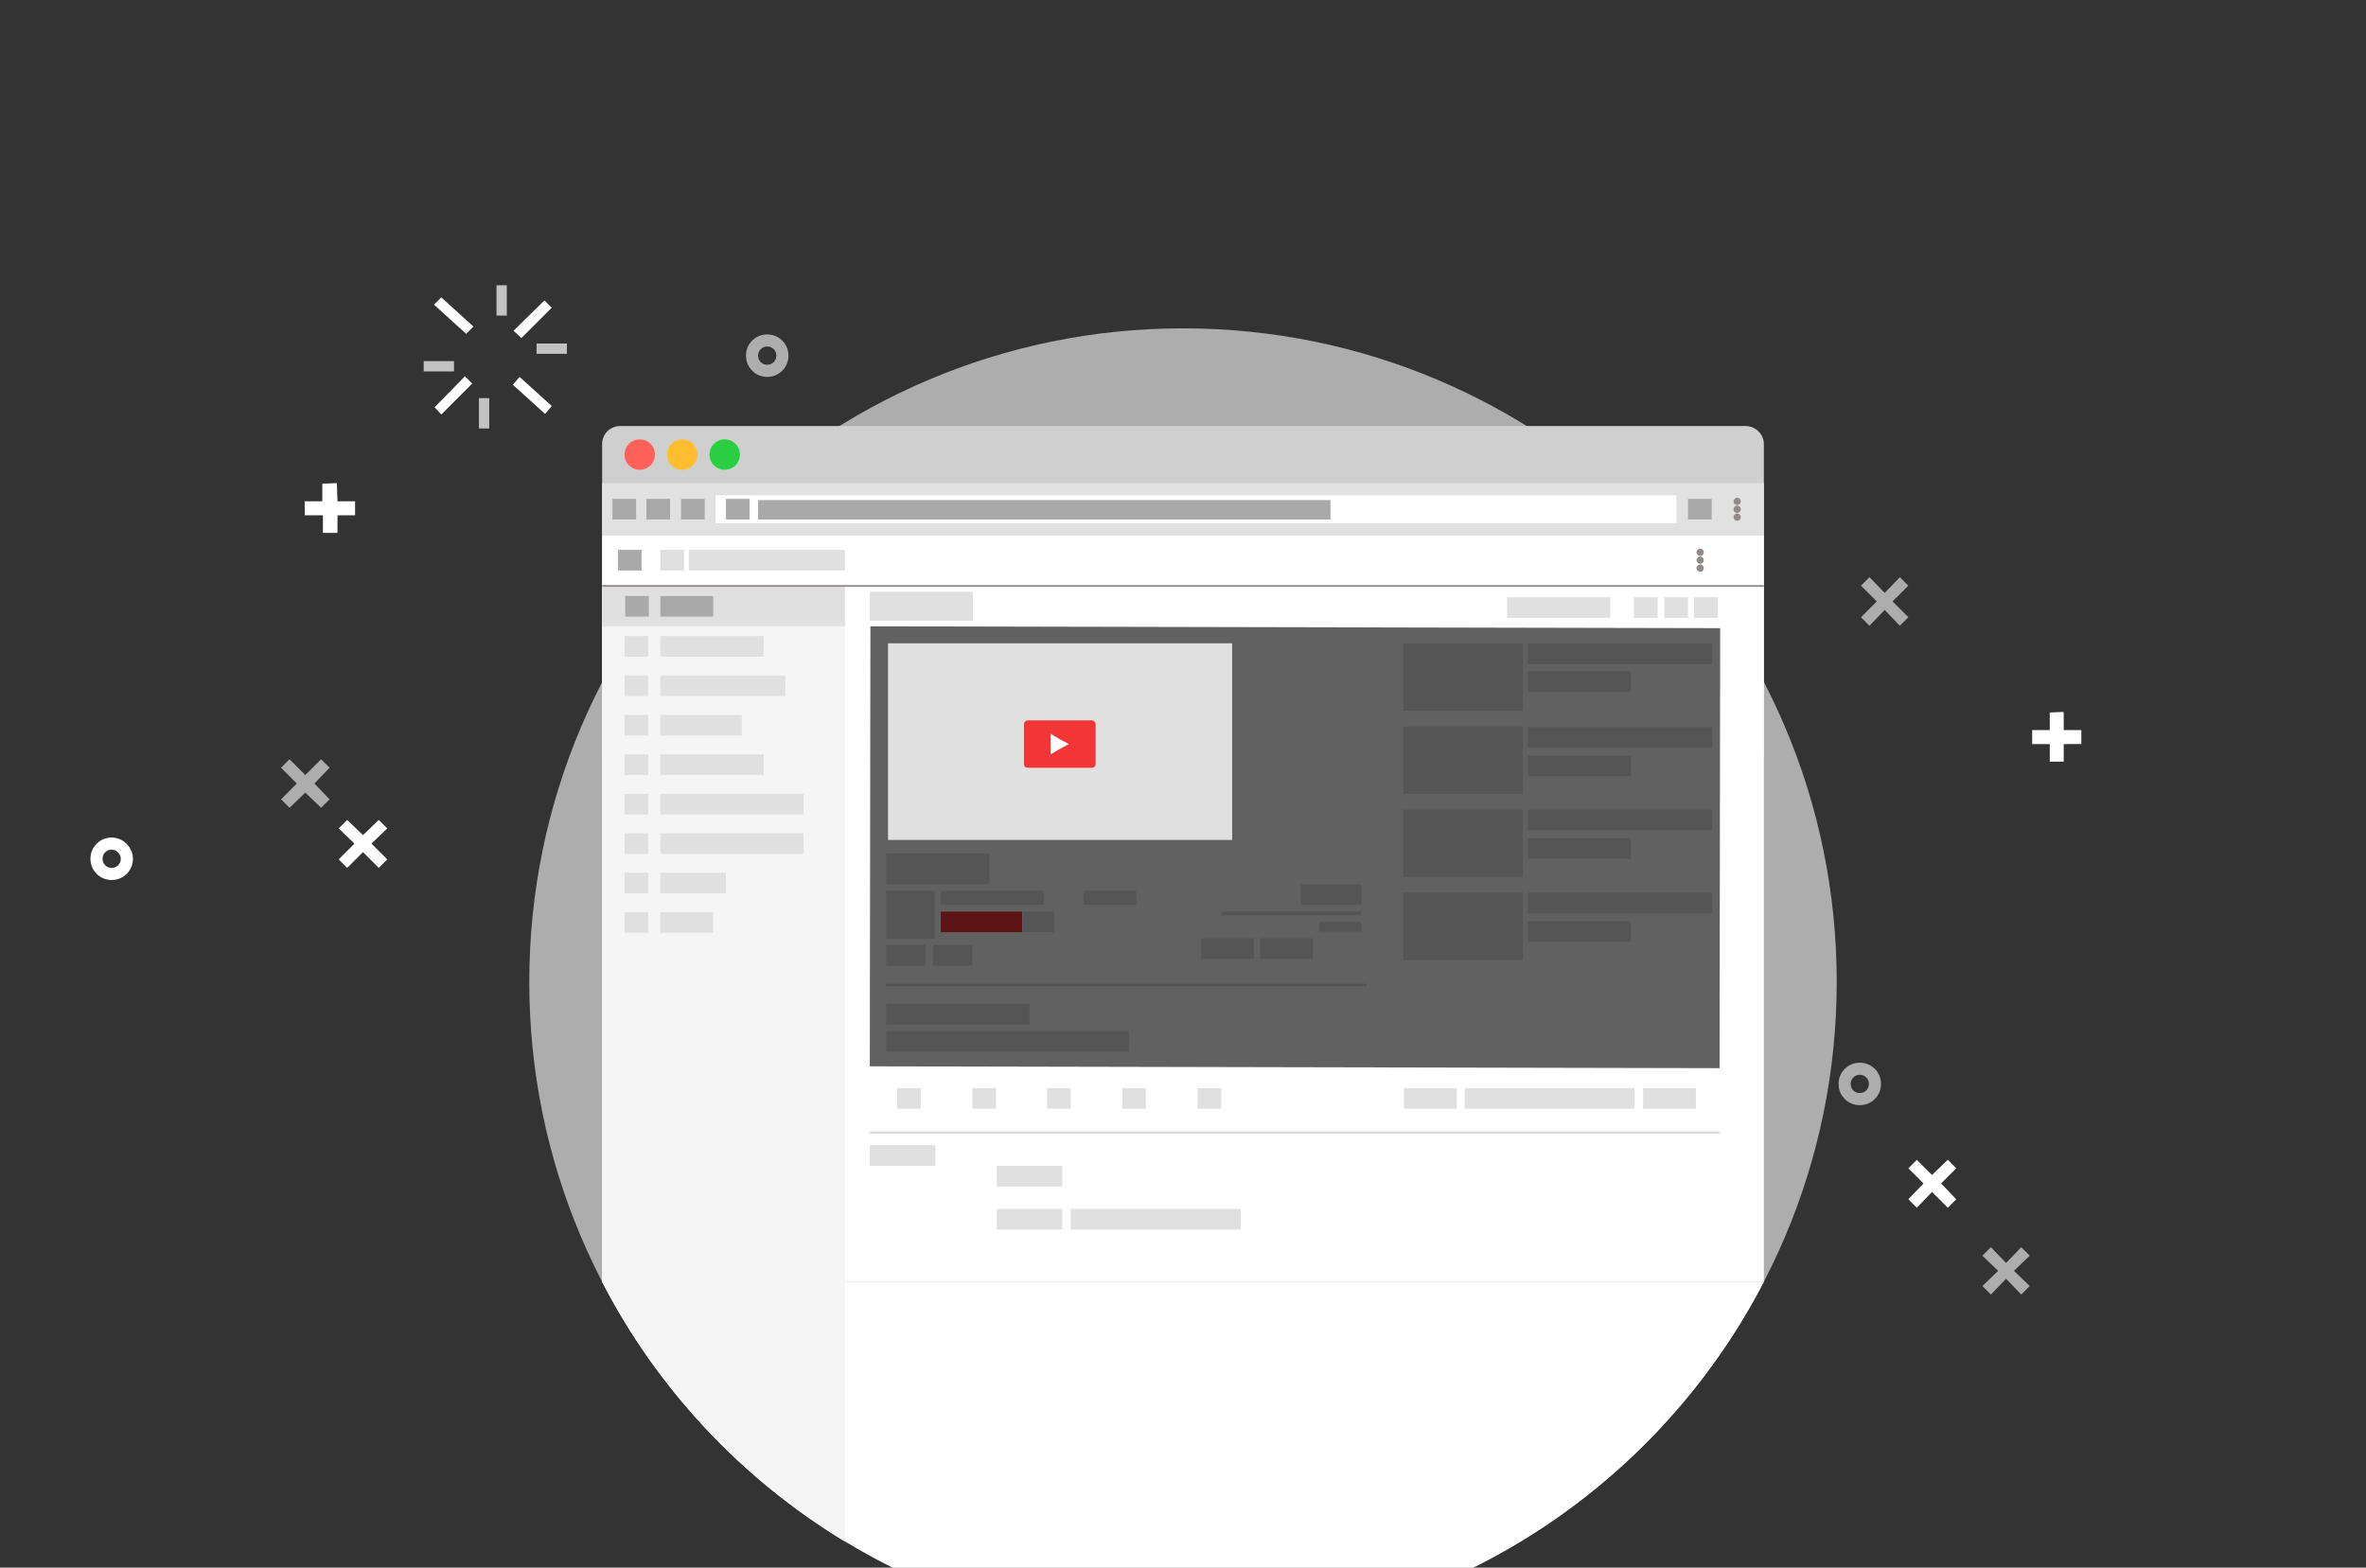 <?xml version="1.0" encoding="utf-8"?>
<!-- Generator: Adobe Illustrator 21.0.2, SVG Export Plug-In . SVG Version: 6.00 Build 0)  -->
<svg version="1.1" id="Layer_1" xmlns="http://www.w3.org/2000/svg" xmlns:xlink="http://www.w3.org/1999/xlink" x="0px" y="0px"
	 viewBox="0 0 389.8 258.3" style="enable-background:new 0 0 389.8 258.3;" xml:space="preserve">
<rect x="0" y="0" width="389.8" height="258.3" fill="#333333" stroke="none"/>
<style type="text/css">
	.st0{fill:#E0E0E0;}
	.st1{fill:#FFFFFF;fill-opacity:0;}
	.st2{fill-opacity:0;stroke:#FFFFFF;stroke-width:2;}
	.st3{fill:#FFFFFF;}
	.st4{fill:#FFFFFF;fill-opacity:0.6;}
	.st5{fill:#FFFFFF;fill-opacity:0.7;}
	.st6{fill-opacity:0;stroke:#FFFFFF;stroke-width:2;stroke-opacity:0.6;}
	.st7{fill:#CFCFCF;}
	.st8{fill:#F5F5F5;}
	.st9{fill:#AAA9A9;}
	.st10{fill:#928989;}
	.st11{fill:#29CE42;}
	.st12{fill:#FFBE2F;}
	.st13{fill:#FF6159;}
	.st14{fill:#E1E1E1;}
	.st15{fill:#F23535;}
	.st16{fill:#DDDDDD;}
	.st17{fill:#DBDBDB;}
	.st18{fill-opacity:0.62;}
</style>
<path id="k1vuQ6heHA" class="st0" d="M251.5,127.9h17v3.4h-17V127.9z"/>
<path id="a3T7gSgDpA" class="st1" d="M20.9,141.5c0,1.4-1.1,2.5-2.5,2.5s-2.5-1.1-2.5-2.5s1.1-2.5,2.5-2.5S20.9,140.2,20.9,141.5z"
	/>
<path id="a3T7gSgDpA_1_" class="st2" d="M20.9,141.5c0,1.4-1.1,2.5-2.5,2.5s-2.5-1.1-2.5-2.5s1.1-2.5,2.5-2.5S20.9,140.2,20.9,141.5
	z"/>
<path id="a3rqobw86B" class="st3" d="M55.5,79.6L55.5,79.6L55.5,79.6L55.5,79.6L55.5,79.6L55.5,79.6L55.5,79.6L55.5,79.6L55.5,79.6
	L55.5,79.6L55.5,79.6L55.5,79.6L55.5,79.6L55.5,79.6L55.5,79.6L55.5,79.6L55.5,79.6L55.5,79.6L55.5,79.6L55.5,79.6L55.5,79.6
	L55.5,79.6L55.5,79.6L55.5,79.6L55.5,79.6L55.5,79.6L55.5,79.6L55.5,79.6L55.5,79.6L55.5,79.6L55.5,79.6L55.5,79.6L55.5,79.6
	L55.5,79.6L55.5,79.6L55.5,79.6L55.5,79.6L55.5,79.6L55.5,79.6l0.1,3h2.9l0,0l0,0l0,0l0,0l0,0l0,0l0,0l0,0l0,0l0,0l0,0l0,0l0,0l0,0
	l0,0l0,0l0,0l0,0l0,0l0,0l0,0l0,0l0,0l0,0l0,0l0,0l0,0l0,0l0,0l0,0l0,0l0,0l0,0l0,0l0,0l0,0l0,0l0,0l0,0l0,0v2.3l0,0l0,0l0,0l0,0
	l0,0l0,0l0,0l0,0l0,0l0,0l0,0l0,0l0,0l0,0l0,0l0,0l0,0l0,0l0,0l0,0l0,0l0,0l0,0l0,0l0,0l0,0l0,0l0,0l0,0l0,0l0,0l0,0l0,0l0,0l0,0
	l0,0l0,0l0,0l0,0l0,0h-2.9v2.9l0,0l0,0l0,0l0,0l0,0l0,0l0,0l0,0l0,0l0,0l0,0l0,0l0,0l0,0l0,0l0,0l0,0l0,0l0,0l0,0l0,0l0,0l0,0l0,0
	l0,0l0,0l0,0l0,0l0,0l0,0l0,0l0,0l0,0l0,0l0,0l0,0l0,0l0,0l0,0l0,0h-2.4l0,0l0,0l0,0l0,0l0,0l0,0l0,0l0,0l0,0l0,0l0,0l0,0l0,0l0,0
	l0,0l0,0l0,0l0,0l0,0l0,0l0,0l0,0l0,0l0,0l0,0l0,0l0,0l0,0l0,0l0,0l0,0l0,0l0,0l0,0l0,0l0,0l0,0l0,0l0,0l0,0v-2.9h-3l0,0l0,0l0,0
	l0,0l0,0l0,0l0,0l0,0l0,0l0,0l0,0l0,0l0,0l0,0l0,0l0,0l0,0l0,0l0,0l0,0l0,0l0,0l0,0l0,0l0,0l0,0l0,0l0,0l0,0l0,0l0,0l0,0l0,0l0,0
	l0,0l0,0l0,0l0,0l0,0l0,0v-2.3l0,0l0,0l0,0l0,0l0,0l0,0l0,0l0,0l0,0l0,0l0,0l0,0l0,0l0,0l0,0l0,0l0,0l0,0l0,0l0,0l0,0l0,0l0,0l0,0
	l0,0l0,0l0,0l0,0l0,0l0,0l0,0l0,0l0,0l0,0l0,0l0,0l0,0l0,0l0,0l0,0h2.9v-2.9l0,0l0,0l0,0l0,0l0,0l0,0l0,0l0,0l0,0l0,0l0,0l0,0l0,0
	l0,0l0,0l0,0l0,0l0,0l0,0l0,0l0,0l0,0l0,0l0,0l0,0l0,0l0,0l0,0l0,0l0,0l0,0l0,0l0,0l0,0l0,0l0,0l0,0l0,0l0,0l0,0L55.5,79.6
	L55.5,79.6L55.5,79.6z"/>
<path id="a3i3TBHvpT" class="st4" d="M311.8,99.1l2.6,2.6l-1.4,1.4l-2.5-2.6l-2.5,2.6l-1.4-1.4l2.6-2.6l-2.6-2.6l1.4-1.4l2.5,2.6
	l2.5-2.6l1.4,1.4L311.8,99.1z"/>
<path id="b1Cw3HZSy4" class="st3" d="M339.9,117.3L339.9,117.3L339.9,117.3L339.9,117.3L339.9,117.3L339.9,117.3L339.9,117.3
	L339.9,117.3L339.9,117.3L339.9,117.3L339.9,117.3L339.9,117.3L339.9,117.3L339.9,117.3L339.9,117.3L339.9,117.3L339.9,117.3
	L339.9,117.3L339.9,117.3L339.9,117.3l0.1,0.1l0,0l0,0l0,0l0,0l0,0l0,0l0,0l0,0l0,0l0,0l0,0l0,0l0,0l0,0l0,0l0,0l0,0l0,0v2.9h2.9
	l0,0l0,0l0,0l0,0l0,0l0,0l0,0l0,0l0,0l0,0l0,0l0,0l0,0l0,0l0,0l0,0l0,0l0,0l0,0l0,0l0,0l0,0l0,0l0,0l0,0l0,0l0,0l0,0l0,0l0,0l0,0
	l0,0l0,0l0,0l0,0l0,0l0,0l0,0l0,0l0,0v2.3l0,0l0,0l0,0l0,0l0,0l0,0l0,0l0,0l0,0l0,0l0,0l0,0l0,0l0,0l0,0l0,0l0,0l0,0l0,0l0,0l0,0
	l0,0l0,0l0,0l0,0l0,0l0,0l0,0l0,0l0,0l0,0l0,0l0,0l0,0l0,0l0,0l0,0l0,0l0,0l0,0H340v2.9l0,0l0,0l0,0l0,0l0,0l0,0l0,0l0,0l0,0l0,0
	l0,0l0,0l0,0l0,0l0,0l0,0l0,0l0,0l0,0l0,0l0,0l0,0l0,0l0,0l0,0l0,0l0,0l0,0l0,0l0,0l0,0l0,0l0,0l0,0l0,0l0,0l0,0l0,0l0,0l0,0h-2.3
	l0,0l0,0l0,0l0,0l0,0l0,0l0,0l0,0l0,0l0,0l0,0l0,0l0,0l0,0l0,0l0,0l0,0l0,0l0,0l0,0l0,0l0,0l0,0l0,0l0,0l0,0l0,0l0,0l0,0l0,0l0,0
	l0,0l0,0l0,0l0,0l0,0l0,0l0,0l0,0l0,0v-2.9h-2.9l0,0l0,0l0,0l0,0l0,0l0,0l0,0l0,0l0,0l0,0l0,0l0,0l0,0l0,0l0,0l0,0l0,0l0,0l0,0l0,0
	l0,0l0,0l0,0l0,0l0,0l0,0l0,0l0,0l0,0l0,0l0,0l0,0l0,0l0,0l0,0l0,0l0,0l0,0l0,0l0,0v-2.3l0,0l0,0l0,0l0,0l0,0l0,0l0,0l0,0l0,0l0,0
	l0,0l0,0l0,0l0,0l0,0l0,0l0,0l0,0l0,0l0,0l0,0l0,0l0,0l0,0l0,0l0,0l0,0l0,0l0,0l0,0l0,0l0,0l0,0l0,0l0,0l0,0l0,0l0,0l0,0l0,0h2.9
	v-2.9l0,0l0,0l0,0l0,0l0,0l0,0l0,0l0,0l0,0l0,0l0,0l0,0l0,0l0,0l0,0l0,0l0,0l0,0l0,0l0,0l0,0l0,0l0,0l0,0l0,0l0,0l0,0l0,0l0,0l0,0
	l0,0l0,0l0,0l0,0l0,0l0,0l0,0l0,0l0,0l0,0L339.9,117.3L339.9,117.3L339.9,117.3z"/>
<g>
	<g>
		<g>
			<path id="b387TzRjN" class="st5" d="M69.8,59.5h5v1.7h-5V59.5z"/>
		</g>
	</g>
	<g>
		<g>
			<path id="b3Pz8DlfVx" class="st5" d="M88.4,56.6h5v1.7h-5V56.6z"/>
		</g>
	</g>
	<g>
		<g>
			<path id="b7p8yE9bCx" class="st5" d="M83.5,47v5h-1.7v-5H83.5z"/>
		</g>
	</g>
	<g>
		<g>
			<path id="a1A7s7jtY9" class="st5" d="M80.6,65.6v5h-1.7v-5H80.6z"/>
		</g>
	</g>
	<g>
		<g>
			<path id="bWQmLypm7" class="st3" d="M85.6,62.1l5.3,4.8l-1.1,1.3l-5.3-4.8L85.6,62.1z"/>
		</g>
	</g>
	<g>
		<g>
			<path id="a6Ooopm1vE" class="st3" d="M84.6,54.5l5.1-5l1.2,1.2l-5,5L84.6,54.5z"/>
		</g>
	</g>
	<g>
		<g>
			<path id="h7zRW9Q6tP" class="st3" d="M71.6,67.1l5-5.1l1.2,1.2l-5.1,5.1L71.6,67.1z"/>
		</g>
	</g>
	<g>
		<g>
			<path id="bsNXie33o" class="st3" d="M72.7,49l5.3,4.8L76.8,55l-5.3-4.8L72.7,49z"/>
		</g>
	</g>
</g>
<g>
	<g>
		<path id="e7z7DsqZIg" class="st1" d="M128.9,58.6c0,1.4-1.1,2.5-2.5,2.5s-2.5-1.1-2.5-2.5s1.1-2.5,2.5-2.5S128.9,57.2,128.9,58.6z
			"/>
	</g>
	<g>
		<g>
			<path id="e7z7DsqZIg_1_" class="st6" d="M128.9,58.6c0,1.4-1.1,2.5-2.5,2.5s-2.5-1.1-2.5-2.5s1.1-2.5,2.5-2.5
				S128.9,57.2,128.9,58.6z"/>
		</g>
	</g>
</g>
<g>
	<g>
		<path id="a54YjONuRf" class="st1" d="M308.9,178.6c0,1.4-1.1,2.5-2.5,2.5s-2.5-1.1-2.5-2.5s1.1-2.5,2.5-2.5
			S308.9,177.2,308.9,178.6z"/>
	</g>
	<g>
		<g>
			<path id="a54YjONuRf_1_" class="st6" d="M308.9,178.6c0,1.4-1.1,2.5-2.5,2.5s-2.5-1.1-2.5-2.5s1.1-2.5,2.5-2.5
				S308.9,177.2,308.9,178.6z"/>
		</g>
	</g>
</g>
<path id="d1sANB3sAK" class="st4" d="M302.6,161.8c0,59.4-48.3,107.7-107.7,107.7S87.2,221.2,87.2,161.8S135.5,54.1,194.9,54.1
	S302.6,102.3,302.6,161.8z"/>
<path class="st7" d="M287.6,126.4H102.2c-1.7,0-3-1.3-3-3V73.2c0-1.7,1.3-3,3-3h185.4c1.6,0,3,1.3,3,3v50.1
	C290.6,125,289.2,126.4,287.6,126.4z"/>
<path id="aUIlDAYpW" class="st4" d="M51.8,129.1l2.5,2.6l-1.4,1.4l-2.6-2.5l-2.6,2.5l-1.4-1.4l2.6-2.6l-2.6-2.6l1.4-1.4l2.6,2.6
	l2.6-2.6l1.4,1.4L51.8,129.1z"/>
<path id="a9cCXwMBVK" class="st3" d="M61.2,139l2.6,2.6l-1.4,1.4l-2.6-2.6l-2.6,2.6l-1.4-1.4l2.6-2.6l-2.6-2.5l1.4-1.4l2.6,2.5
	l2.6-2.5l1.4,1.4L61.2,139z"/>
<rect x="99.2" y="88.2" class="st3" width="191.4" height="123"/>
<path id="fi5UrN0UY" class="st8" d="M99.2,96.7h40v114.5h-40V96.7z"/>
<path id="a2v8MS66KQ" class="st0" d="M99.2,96.7h40v6.5h-40V96.7z"/>
<path id="c3lpVMEMK5" class="st0" d="M108.8,111.3h20.6v3.4h-20.6C108.8,114.7,108.8,111.3,108.8,111.3z"/>
<path id="b2v1WVoxE" class="st0" d="M108.8,117.8h13.4v3.4h-13.4V117.8z"/>
<path id="b1Lm4O85n" class="st0" d="M108.8,104.8h17v3.4h-17C108.8,108.2,108.8,104.8,108.8,104.8z"/>
<path id="a7XlN3xUF" class="st0" d="M108.8,124.3h17v3.4h-17C108.8,127.7,108.8,124.3,108.8,124.3z"/>
<path id="bY2XHfJ2m" class="st0" d="M108.8,130.8h23.6v3.4h-23.6C108.8,134.2,108.8,130.8,108.8,130.8z"/>
<path id="goxYQjKN" class="st0" d="M108.8,137.3h23.6v3.4h-23.6C108.8,140.7,108.8,137.3,108.8,137.3z"/>
<path id="d1l4IZiyd2" class="st0" d="M108.8,143.8h10.8v3.4h-10.8V143.8z"/>
<path id="a2I2ObdaEv" class="st0" d="M108.8,150.3h8.7v3.4h-8.7V150.3z"/>
<path id="hREQJvPuQ" class="st0" d="M102.9,143.8h3.9v3.4h-3.9V143.8z"/>
<path id="c2nP7Tu5V" class="st0" d="M102.9,137.3h3.9v3.4h-3.9V137.3z"/>
<path id="a17N1Y0udh" class="st0" d="M102.9,130.8h3.9v3.4h-3.9V130.8z"/>
<path id="g1TQgcfaU2" class="st0" d="M102.9,124.3h3.9v3.4h-3.9V124.3z"/>
<path id="a3g4jiHyI9" class="st0" d="M102.9,117.8h3.9v3.4h-3.9V117.8z"/>
<path id="b1woQRe8M0" class="st0" d="M102.9,111.3h3.9v3.4h-3.9V111.3z"/>
<path id="a7tqKn31bJ" class="st0" d="M102.9,104.8h3.9v3.4h-3.9V104.8z"/>
<path id="c8m0ooC0L" class="st0" d="M102.9,150.3h3.9v3.4h-3.9V150.3z"/>
<path id="fq8MmCHIA" class="st9" d="M103,98.2h3.9v3.4H103V98.2z"/>
<path id="c2htgdMzGl" class="st9" d="M108.8,98.2h8.7v3.4h-8.7V98.2z"/>
<path id="b38Pbcoie2" class="st0" d="M143.3,97.5h17v4.8h-17V97.5z"/>
<path id="h3cE96VDb" class="st0" d="M113.5,90.6h25.7V94h-25.7V90.6z"/>
<path id="c3kfpoJOO" class="st9" d="M101.8,90.6h3.9V94h-3.9V90.6z"/>
<path id="cqp8vEoSn" class="st0" d="M108.8,90.6h3.9V94h-3.9V90.6z"/>
<path id="a1r8fePXUi" class="st10" d="M99.2,96.7h191.4v-0.3H99.2V96.7z"/>
<g>
	<g>
		<g>
			<path id="c15AFVTrK1" class="st10" d="M280.7,91c0,0.3-0.2,0.6-0.6,0.6c-0.3,0-0.6-0.3-0.6-0.6c0-0.3,0.3-0.6,0.6-0.6
				S280.7,90.7,280.7,91z"/>
		</g>
	</g>
	<g>
		<g>
			<path id="c2SOCDPgs" class="st10" d="M280.7,92.3c0,0.3-0.2,0.6-0.6,0.6c-0.3,0-0.6-0.3-0.6-0.6c0-0.3,0.3-0.6,0.6-0.6
				C280.4,91.7,280.7,92,280.7,92.3z"/>
		</g>
	</g>
	<g>
		<g>
			<path id="a23dnB8rz" class="st10" d="M280.7,93.6c0,0.3-0.2,0.6-0.6,0.6c-0.3,0-0.6-0.3-0.6-0.6c0-0.3,0.3-0.6,0.6-0.6
				S280.7,93.3,280.7,93.6z"/>
		</g>
	</g>
</g>
<path id="b1lQqJAkCa" class="st4" d="M331.8,209.4l2.6,2.5l-1.4,1.4l-2.5-2.6l-2.5,2.6l-1.4-1.4l2.6-2.5l-2.6-2.5l1.4-1.4l2.5,2.6
	l2.5-2.6l1.4,1.4L331.8,209.4z"/>
<path id="aFD49aWMy" class="st3" d="M319.8,195l2.5,2.6l-1.4,1.4l-2.6-2.6l-2.5,2.6l-1.4-1.4l2.5-2.6l-2.5-2.5l1.4-1.4l2.5,2.5
	l2.6-2.5l1.4,1.4L319.8,195z"/>
<path id="d1sANB3sAK_3_" class="st3" d="M290.6,211.2c-17.9,34.6-54.1,58.3-95.7,58.3s-77.8-23.7-95.7-58.3"/>
<g>
	<g>
		<g>
			<path id="a1oqUmxFBM" class="st11" d="M121.9,74.9c0,1.4-1.1,2.5-2.5,2.5s-2.5-1.1-2.5-2.5s1.1-2.5,2.5-2.5
				S121.9,73.5,121.9,74.9z"/>
		</g>
	</g>
	<g>
		<g>
			<path id="g61cnRvLj" class="st12" d="M114.9,74.9c0,1.4-1.1,2.5-2.5,2.5s-2.5-1.1-2.5-2.5s1.1-2.5,2.5-2.5S114.9,73.5,114.9,74.9
				z"/>
		</g>
	</g>
	<g>
		<g>
			<path id="bpmZQbSe0" class="st13" d="M107.9,74.9c0,1.4-1.1,2.5-2.5,2.5s-2.5-1.1-2.5-2.5s1.1-2.5,2.5-2.5S107.9,73.5,107.9,74.9
				z"/>
		</g>
	</g>
</g>
<path id="d1sANB3sAK_4_" class="st8" d="M139.2,254c-17-10.3-30.9-25.1-40-42.8h40V254"/>
<path id="cCDiNVpfA" class="st14" d="M99.2,79.6h191.4v8.6H99.2V79.6z"/>
<rect x="117.9" y="81.6" class="st3" width="158.3" height="4.6"/>
<path id="bfThSeAAr" class="st9" d="M106.5,82.2h3.9v3.4h-3.9V82.2z"/>
<path id="ceuPKK2op" class="st9" d="M119.6,82.2h3.9v3.4h-3.9V82.2z"/>
<path id="e9AQj7K82" class="st9" d="M124.9,82.4h94.3v3.2h-94.3C124.9,85.6,124.9,82.4,124.9,82.4z"/>
<g>
	<path id="a2F2o7vEqL" class="st9" d="M278.1,82.2h3.9v3.4h-3.9V82.2z"/>
</g>
<g>
	<g>
		<g>
			<path id="co3X89MNx" class="st10" d="M286.8,82.6c0,0.3-0.2,0.6-0.6,0.6s-0.6-0.3-0.6-0.6c0-0.3,0.3-0.6,0.6-0.6
				S286.8,82.3,286.8,82.6z"/>
		</g>
	</g>
	<g>
		<g>
			<path id="b1QyAm5pfJ" class="st10" d="M286.8,83.9c0,0.3-0.2,0.6-0.6,0.6s-0.6-0.2-0.6-0.6c0-0.3,0.3-0.6,0.6-0.6
				S286.8,83.6,286.8,83.9z"/>
		</g>
	</g>
	<g>
		<g>
			<path id="a1eXzw4Y6P" class="st10" d="M286.8,85.2c0,0.3-0.2,0.6-0.6,0.6s-0.6-0.3-0.6-0.6c0-0.3,0.3-0.6,0.6-0.6
				S286.8,84.9,286.8,85.2z"/>
		</g>
	</g>
</g>
<path id="ashZatbz2" class="st9" d="M112.2,82.2h3.9v3.4h-3.9V82.2z"/>
<path id="a1TGpPgjxB" class="st9" d="M100.9,82.2h3.9v3.4h-3.9V82.2z"/>
<path id="byHeSIpom" class="st0" d="M269.2,98.4h3.9v3.4h-3.9V98.4z"/>
<path id="d1n2ZUuR7" class="st0" d="M274.2,98.4h3.9v3.4h-3.9V98.4z"/>
<path id="caNRJjuue" class="st0" d="M231.2,119.7h19.7v11.1h-19.7V119.7z"/>
<path id="c1RqoPLt0g" class="st0" d="M231.2,133.4h19.7v11.1h-19.7V133.4z"/>
<path id="b216aj4grb" class="st0" d="M231.2,106h19.7v11.1h-19.7V106z"/>
<path id="e4nJBuK7" class="st0" d="M231.2,147.1h19.7v11.1h-19.7V147.1z"/>
<path id="ib20REkLeT" class="st0" d="M251.7,106h30.4v3.4h-30.4L251.7,106L251.7,106z"/>
<path id="dNQLu6R3" class="st0" d="M251.7,110.6h17v3.4h-17L251.7,110.6L251.7,110.6z"/>
<path id="aDLXYAX3i" class="st0" d="M251.7,119.8h30.4v3.4h-30.4L251.7,119.8L251.7,119.8z"/>
<path id="c46qUiFXLE" class="st0" d="M251.7,133.4h30.4v3.4h-30.4L251.7,133.4L251.7,133.4z"/>
<path id="b20h6uCjMM" class="st0" d="M251.7,138.1h17v3.4h-17L251.7,138.1L251.7,138.1z"/>
<path id="b1X9P8nNai" class="st0" d="M251.7,147.1h30.4v3.4h-30.4L251.7,147.1L251.7,147.1z"/>
<path id="b3akxCp9pS" class="st0" d="M251.7,151.8h17v3.4h-17L251.7,151.8L251.7,151.8z"/>
<path id="cjARnwY4t" class="st0" d="M146,146.8h8v7.9h-8V146.8z"/>
<path id="a1Y7GLiV75" class="st0" d="M146,140.6h17v5.1h-17V140.6z"/>
<path id="iJ0St9rv8" class="st0" d="M147.8,179.3h3.9v3.4h-3.9V179.3z"/>
<path id="baBquy5lp" class="st0" d="M146,165.4h23.6v3.4H146V165.4z"/>
<path id="e1yOZxuBx" class="st0" d="M172.5,179.3h3.9v3.4h-3.9V179.3z"/>
<path id="a11KaSwewI" class="st0" d="M184.9,179.3h3.9v3.4h-3.9V179.3z"/>
<path id="j1Q8uBfBXI" class="st0" d="M197.3,179.3h3.9v3.4h-3.9V179.3z"/>
<path id="a3nObGXNAD" class="st0" d="M231.3,179.3h8.7v3.4h-8.7V179.3z"/>
<path id="dBpCB9EKF" class="st0" d="M241.3,179.3h28v3.4h-28L241.3,179.3L241.3,179.3z"/>
<path id="aJ2BWMksP" class="st0" d="M270.7,179.3h8.7v3.4h-8.7V179.3z"/>
<path id="k28ASWs0yK" class="st0" d="M160.2,179.3h3.9v3.4h-3.9V179.3z"/>
<path id="f4fZjFd7N" class="st0" d="M143.3,188.7h10.8v3.4h-10.8V188.7z"/>
<path id="bGwMg3vy" class="st0" d="M146,169.9h40v3.4h-40V169.9z"/>
<path id="ejyUNIVYw" class="st0" d="M146,155.7h6.5v3.4H146V155.7z"/>
<path id="a1Yo8aL6fA" class="st0" d="M217.4,151.9h6.9v1.6h-6.9V151.9z"/>
<path id="f2cPatIWRy" class="st15" d="M155,150.2h13.4v3.4H155V150.2z"/>
<path id="b24jnKNyfZ" class="st0" d="M248.3,98.4h17v3.4h-17L248.3,98.4L248.3,98.4z"/>
<path id="e2jiLShrAq" class="st0" d="M201.3,150.2h23v0.6h-23V150.2z"/>
<path id="b4bEjvqs7B" class="st0" d="M214.3,145.7h10v3.4h-10V145.7z"/>
<path id="cUU6KSkY4" class="st0" d="M197.9,154.6h8.7v3.4h-8.7V154.6z"/>
<path id="b2E105NrEA" class="st0" d="M207.6,154.6h8.7v3.4h-8.7V154.6z"/>
<path id="jdFPwjRnr" class="st0" d="M153.7,155.7h6.5v3.4h-6.5V155.7z"/>
<path id="dNQLu6R3_1_" class="st0" d="M251.7,124.5h17v3.4h-17L251.7,124.5L251.7,124.5z"/>
<path id="m1GNGKoojn" class="st0" d="M155,146.8h17v2.3h-17V146.8z"/>
<path id="f6kDhuPWM" class="st0" d="M178.5,146.8h8.7v2.3h-8.7V146.8z"/>
<path id="a1gWbH5OC" class="st0" d="M164.2,199.2H175v3.4h-10.8V199.2z"/>
<path id="a4232WJJn" class="st0" d="M176.4,199.2h28v3.4h-28V199.2z"/>
<path id="bbuu7r9PQ" class="st0" d="M164.2,192.1H175v3.4h-10.8V192.1z"/>
<path id="e3anmqredc" class="st16" d="M143.3,186.4h140v0.4h-140L143.3,186.4L143.3,186.4z"/>
<path id="f7F83mgf9" class="st17" d="M146,162.1h79.1v0.4H146V162.1L146,162.1z"/>
<path id="b4ObBYICqj" class="st0" d="M168.5,150.2h5.2v3.4h-5.2V150.2z"/>
<path id="b6gdpKckKg" class="st18" d="M143.4,103.2l140,0.3l-0.1,72.5l-140-0.3L143.4,103.2z"/>
<path id="ly6NDb0Es" class="st0" d="M146.3,106H203v32.4h-56.7V106z"/>
<path id="aocJ7Zovs" class="st15" d="M179.9,118.7c0.3,0,0.6,0.3,0.6,0.6c0,1.5,0,5.2,0,6.6c0,0.4-0.3,0.6-0.6,0.6
	c-2.2,0-8.4,0-10.6,0c-0.4,0-0.6-0.3-0.6-0.6c0-1.4,0-5.1,0-6.6c0-0.3,0.3-0.6,0.6-0.6C171.6,118.7,177.7,118.7,179.9,118.7z"/>
<path id="b1YodBm9uX" class="st3" d="M174.6,123.4l-1.5,0.9v-1.7v-1.7l1.5,0.9l1.5,0.8L174.6,123.4z"/>
<path id="d1n2ZUuR7_1_" class="st0" d="M279.1,98.4h3.9v3.4h-3.9V98.4z"/>
</svg>
